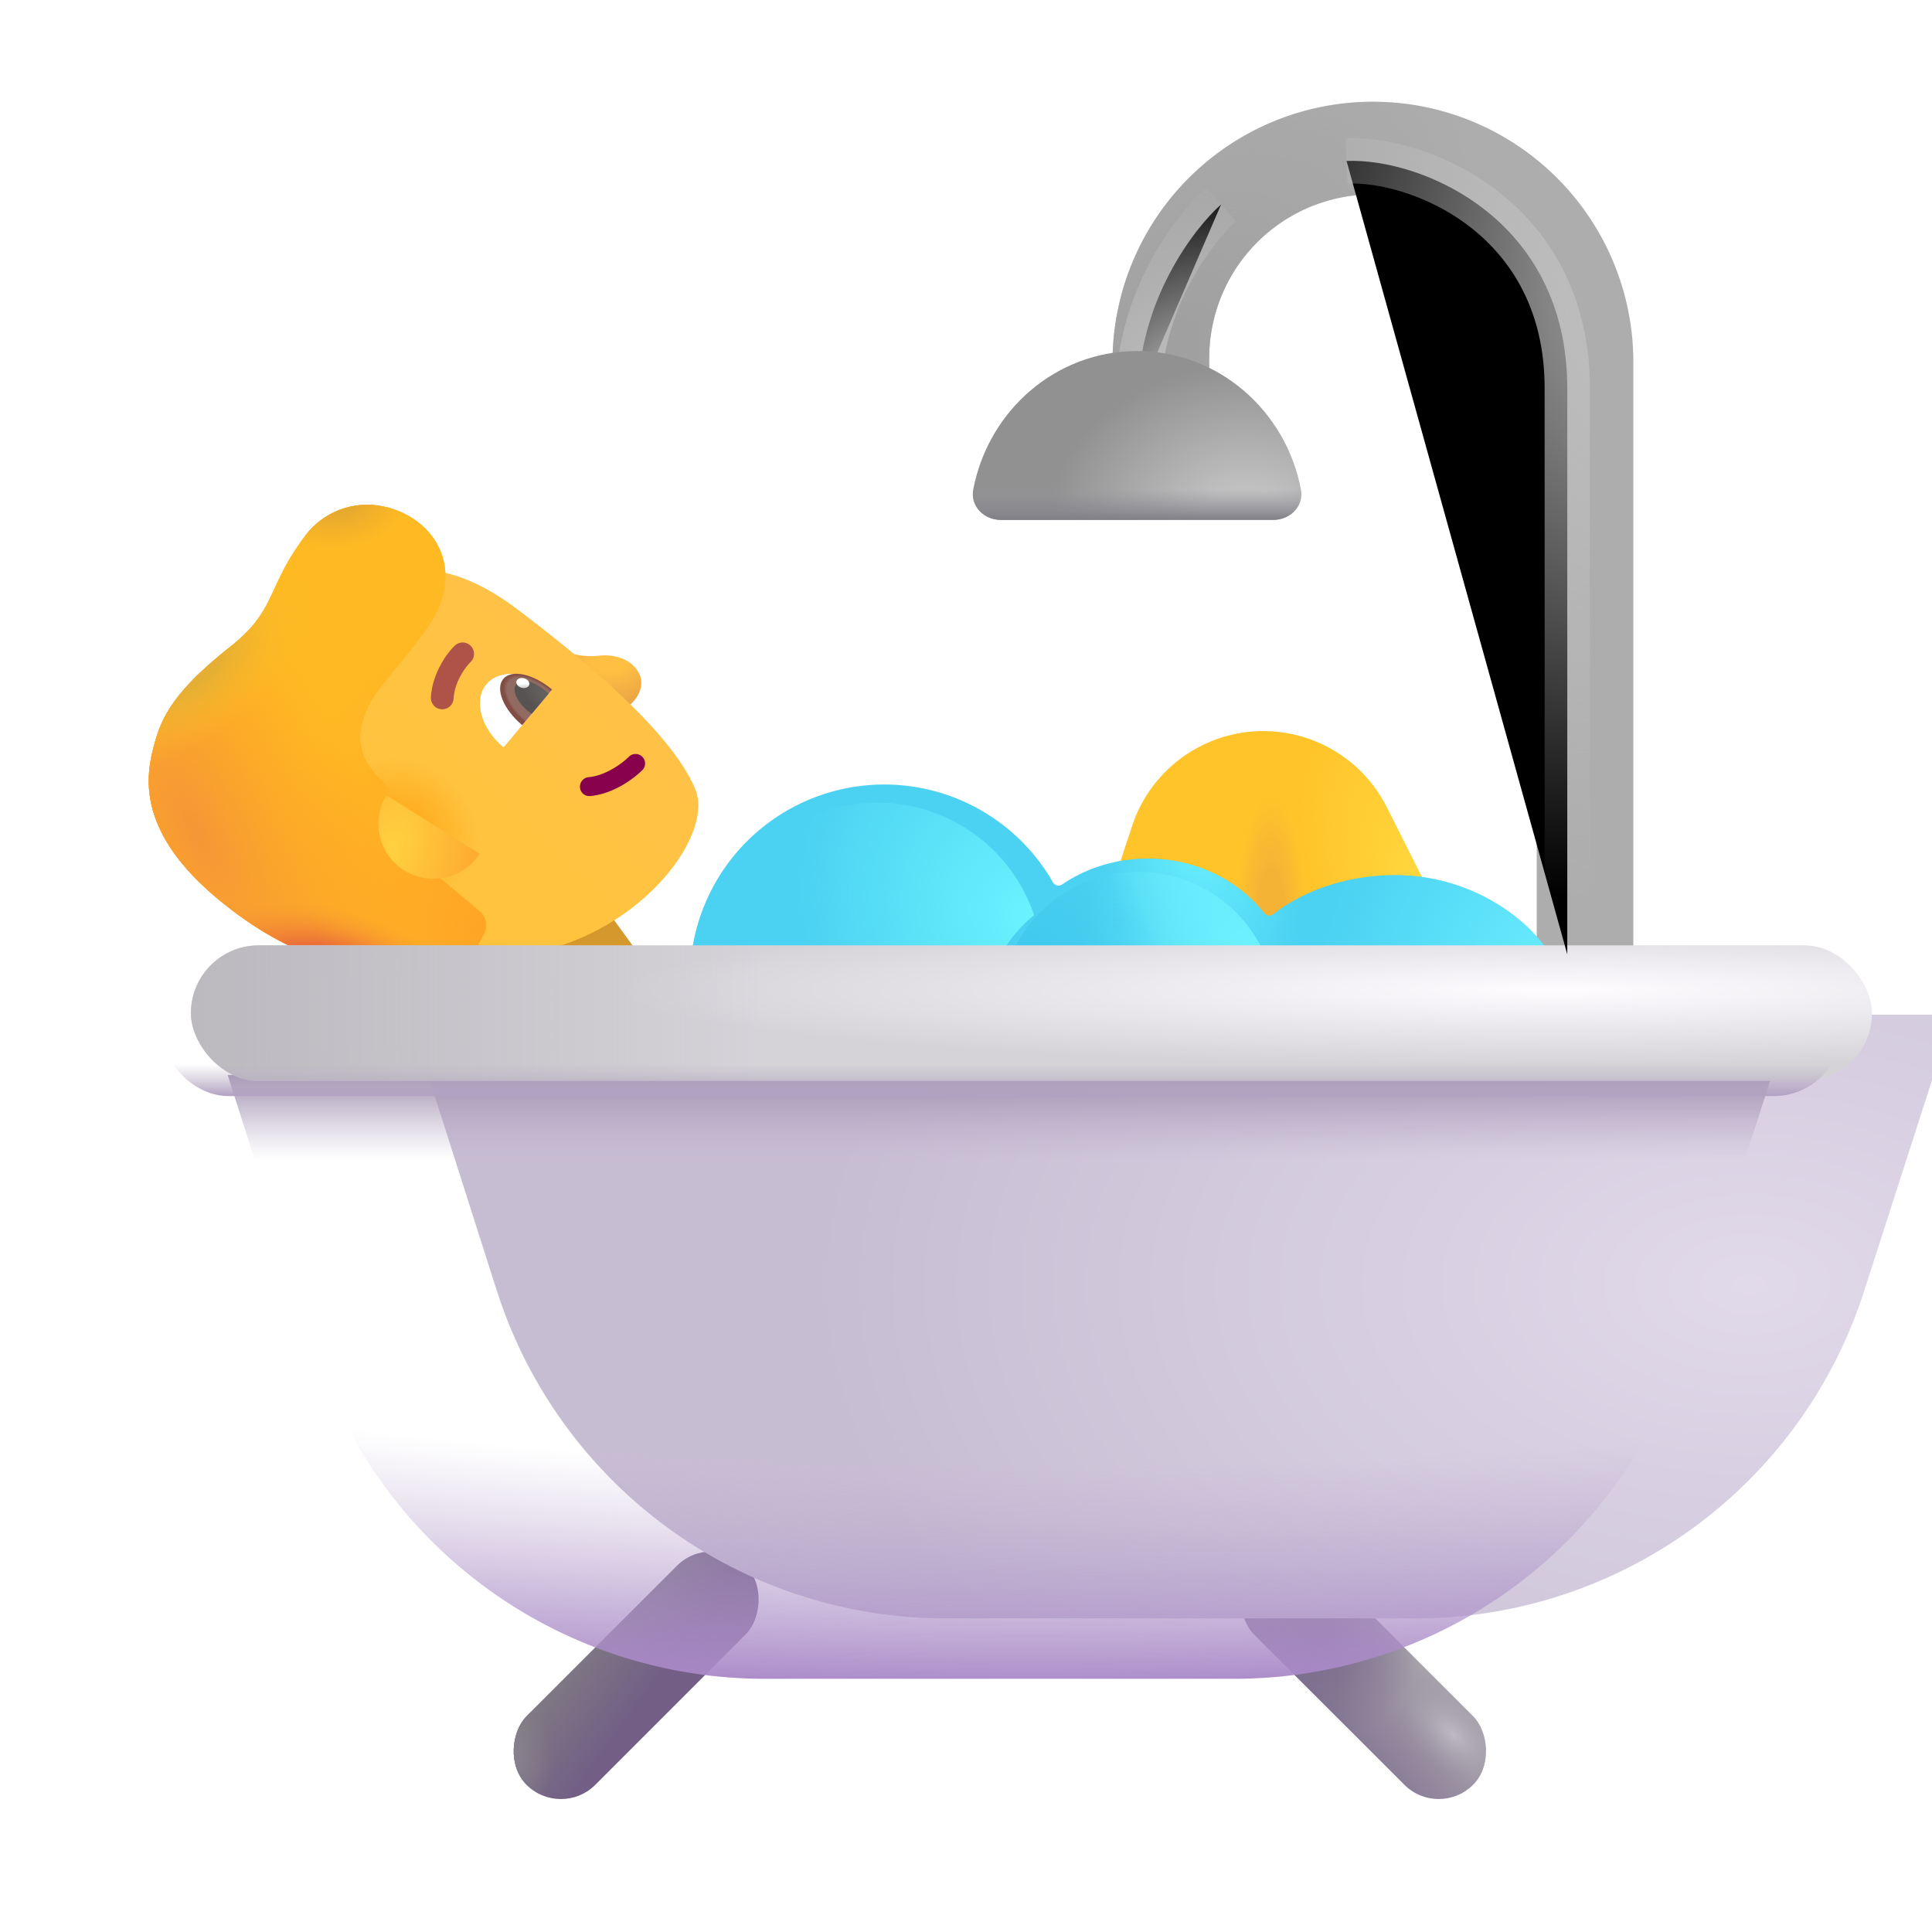 <svg width="100%" height="100%" viewBox="0 0 32 32" xmlns="http://www.w3.org/2000/svg"><path fill="#D5982D" d="m8.301 15.657 1.422-1.034 1.332 1.832-1.422 1.034z"/><g filter="url(#a)"><path fill="url(#b)" d="M18.502 13.578a2.288 2.288 0 0 1 4.216-.309l1.811 3.6h-7.117z"/><path fill="url(#c)" d="M18.502 13.578a2.288 2.288 0 0 1 4.216-.309l1.811 3.6h-7.117z"/></g><g filter="url(#d)"><path fill="#ADADAD" d="M24.953 6.182v10.937h1.6V6.182a4.313 4.313 0 0 0-8.625 0v1.03h1.6v-1.03a2.712 2.712 0 1 1 5.425 0"/><path fill="url(#e)" d="M24.953 6.182v10.937h1.6V6.182a4.313 4.313 0 0 0-8.625 0v1.03h1.6v-1.03a2.712 2.712 0 1 1 5.425 0"/></g><g filter="url(#f)"><path fill="#4BD1F1" d="M14.396 19.432a3.22 3.22 0 0 0 2.706-1.475 2.5 2.5 0 0 0 1.658.615c.659 0 1.255-.245 1.686-.64.511.615 1.402 1.023 2.415 1.023 1.586 0 2.871-.998 2.871-2.23 0-1.051-1.285-2.23-2.87-2.23-.79 0-1.505.247-2.024.647a.107.107 0 0 1-.15-.019c-.431-.546-1.134-.902-1.928-.902-.531 0-1.022.159-1.417.428a.107.107 0 0 1-.153-.035 3.219 3.219 0 1 0-2.794 4.818"/><path fill="url(#g)" d="M14.396 19.432a3.22 3.22 0 0 0 2.706-1.475 2.5 2.5 0 0 0 1.658.615c.659 0 1.255-.245 1.686-.64.511.615 1.402 1.023 2.415 1.023 1.586 0 2.871-.998 2.871-2.23 0-1.051-1.285-2.23-2.87-2.23-.79 0-1.505.247-2.024.647a.107.107 0 0 1-.15-.019c-.431-.546-1.134-.902-1.928-.902-.531 0-1.022.159-1.417.428a.107.107 0 0 1-.153-.035 3.219 3.219 0 1 0-2.794 4.818"/><path fill="url(#h)" d="M14.396 19.432a3.22 3.22 0 0 0 2.706-1.475 2.5 2.5 0 0 0 1.658.615c.659 0 1.255-.245 1.686-.64.511.615 1.402 1.023 2.415 1.023 1.586 0 2.871-.998 2.871-2.23 0-1.051-1.285-2.23-2.87-2.23-.79 0-1.505.247-2.024.647a.107.107 0 0 1-.15-.019c-.431-.546-1.134-.902-1.928-.902-.531 0-1.022.159-1.417.428a.107.107 0 0 1-.153-.035 3.219 3.219 0 1 0-2.794 4.818"/></g><g filter="url(#i)"><circle cx="18.851" cy="16.73" r="2.291" fill="url(#j)"/><circle cx="18.851" cy="16.73" r="2.291" fill="url(#k)"/></g><g filter="url(#l)"><path fill="url(#m)" fill-rule="evenodd" d="M17.128 15.157c-.476.39-.797.967-.846 1.628-.03.414.05.811.215 1.161a2.742 2.742 0 1 1 .631-2.789" clip-rule="evenodd"/></g><path fill="url(#n)" d="M9.89 10.863a1.26 1.26 0 0 1-.647-.12l-.145.172 1.082.907c.304-.096.531-.409.408-.662-.106-.216-.364-.337-.698-.297"/><g filter="url(#o)"><path fill="url(#p)" d="M8.784 10.302c-.801-.61-1.382-.671-1.59-.645L4.182 13.25l2.99 2.611c2.739.878 4.962-1.594 4.543-2.593-.418-1-2.003-2.26-2.93-2.965"/><path fill="url(#q)" d="M8.784 10.302c-.801-.61-1.382-.671-1.59-.645L4.182 13.25l2.99 2.611c2.739.878 4.962-1.594 4.543-2.593-.418-1-2.003-2.26-2.93-2.965"/></g><g filter="url(#r)"><path fill="#FFBA23" d="M6.4 8.55a1.29 1.29 0 0 0-1.35.48c-.649.865-.458 1.217-1.24 1.836-.825.654-1.106 1.083-1.236 1.55l-.003.01c-.128.46-.394 1.412 1.016 2.595 1.299 1.09 2.374 1.202 2.807 1.183l-.021.058c-.107.29.053.58.343.687.248.09.56-.058.766-.402.236-.392.402-.686.53-.919a.31.31 0 0 0-.073-.389l-1.07-.897c-.45-.378-.452-.922-.415-1.13-.453-.405-.547-.727-.464-1.055.138-.542.33-.585 1.049-1.555.722-.975.187-1.847-.638-2.053"/><path fill="url(#s)" d="M6.4 8.55a1.29 1.29 0 0 0-1.35.48c-.649.865-.458 1.217-1.24 1.836-.825.654-1.106 1.083-1.236 1.55l-.003.01c-.128.46-.394 1.412 1.016 2.595 1.299 1.09 2.374 1.202 2.807 1.183l-.021.058c-.107.29.053.58.343.687.248.09.56-.058.766-.402.236-.392.402-.686.53-.919a.31.31 0 0 0-.073-.389l-1.07-.897c-.45-.378-.452-.922-.415-1.13-.453-.405-.547-.727-.464-1.055.138-.542.33-.585 1.049-1.555.722-.975.187-1.847-.638-2.053"/><path fill="url(#t)" d="M6.4 8.55a1.29 1.29 0 0 0-1.35.48c-.649.865-.458 1.217-1.24 1.836-.825.654-1.106 1.083-1.236 1.55l-.003.01c-.128.46-.394 1.412 1.016 2.595 1.299 1.09 2.374 1.202 2.807 1.183l-.021.058c-.107.29.053.58.343.687.248.09.56-.058.766-.402.236-.392.402-.686.53-.919a.31.31 0 0 0-.073-.389l-1.07-.897c-.45-.378-.452-.922-.415-1.13-.453-.405-.547-.727-.464-1.055.138-.542.33-.585 1.049-1.555.722-.975.187-1.847-.638-2.053"/><path fill="url(#u)" d="M6.4 8.55a1.29 1.29 0 0 0-1.35.48c-.649.865-.458 1.217-1.24 1.836-.825.654-1.106 1.083-1.236 1.55l-.003.01c-.128.46-.394 1.412 1.016 2.595 1.299 1.09 2.374 1.202 2.807 1.183l-.021.058c-.107.29.053.58.343.687.248.09.56-.058.766-.402.236-.392.402-.686.53-.919a.31.31 0 0 0-.073-.389l-1.07-.897c-.45-.378-.452-.922-.415-1.13-.453-.405-.547-.727-.464-1.055.138-.542.33-.585 1.049-1.555.722-.975.187-1.847-.638-2.053"/><path fill="url(#v)" d="M6.4 8.55a1.29 1.29 0 0 0-1.35.48c-.649.865-.458 1.217-1.24 1.836-.825.654-1.106 1.083-1.236 1.55l-.003.01c-.128.46-.394 1.412 1.016 2.595 1.299 1.09 2.374 1.202 2.807 1.183l-.021.058c-.107.29.053.58.343.687.248.09.56-.058.766-.402.236-.392.402-.686.53-.919a.31.31 0 0 0-.073-.389l-1.07-.897c-.45-.378-.452-.922-.415-1.13-.453-.405-.547-.727-.464-1.055.138-.542.33-.585 1.049-1.555.722-.975.187-1.847-.638-2.053"/><path fill="url(#w)" d="M6.4 8.55a1.29 1.29 0 0 0-1.35.48c-.649.865-.458 1.217-1.24 1.836-.825.654-1.106 1.083-1.236 1.55l-.003.01c-.128.46-.394 1.412 1.016 2.595 1.299 1.09 2.374 1.202 2.807 1.183l-.021.058c-.107.29.053.58.343.687.248.09.56-.058.766-.402.236-.392.402-.686.53-.919a.31.31 0 0 0-.073-.389l-1.07-.897c-.45-.378-.452-.922-.415-1.13-.453-.405-.547-.727-.464-1.055.138-.542.33-.585 1.049-1.555.722-.975.187-1.847-.638-2.053"/></g><g filter="url(#x)"><path fill="#FFBA23" d="M6.4 8.55a1.29 1.29 0 0 0-1.35.48c-.649.865-.458 1.217-1.24 1.836-.825.654-1.106 1.083-1.236 1.55l-.003.01c-.128.46-.394 1.412 1.016 2.595 1.299 1.09 2.374 1.202 2.807 1.183l-.021.058c-.107.29.053.58.343.687.248.09.56-.058.766-.402.236-.392.402-.686.53-.919a.31.31 0 0 0-.073-.389l-1.07-.897c-.45-.378-.452-.922-.415-1.13-.453-.405-.547-.727-.464-1.055.138-.542.33-.585 1.049-1.555.722-.975.187-1.847-.638-2.053"/><path fill="url(#y)" d="M6.4 8.55a1.29 1.29 0 0 0-1.35.48c-.649.865-.458 1.217-1.24 1.836-.825.654-1.106 1.083-1.236 1.55l-.003.01c-.128.46-.394 1.412 1.016 2.595 1.299 1.09 2.374 1.202 2.807 1.183l-.021.058c-.107.29.053.58.343.687.248.09.56-.058.766-.402.236-.392.402-.686.53-.919a.31.31 0 0 0-.073-.389l-1.07-.897c-.45-.378-.452-.922-.415-1.13-.453-.405-.547-.727-.464-1.055.138-.542.33-.585 1.049-1.555.722-.975.187-1.847-.638-2.053"/><path fill="url(#z)" d="M6.4 8.55a1.29 1.29 0 0 0-1.35.48c-.649.865-.458 1.217-1.24 1.836-.825.654-1.106 1.083-1.236 1.55l-.003.01c-.128.46-.394 1.412 1.016 2.595 1.299 1.09 2.374 1.202 2.807 1.183l-.021.058c-.107.29.053.58.343.687.248.09.56-.058.766-.402.236-.392.402-.686.53-.919a.31.31 0 0 0-.073-.389l-1.07-.897c-.45-.378-.452-.922-.415-1.13-.453-.405-.547-.727-.464-1.055.138-.542.33-.585 1.049-1.555.722-.975.187-1.847-.638-2.053"/><path fill="url(#A)" d="M6.4 8.55a1.29 1.29 0 0 0-1.35.48c-.649.865-.458 1.217-1.24 1.836-.825.654-1.106 1.083-1.236 1.55l-.003.01c-.128.46-.394 1.412 1.016 2.595 1.299 1.09 2.374 1.202 2.807 1.183l-.021.058c-.107.29.053.58.343.687.248.09.56-.058.766-.402.236-.392.402-.686.53-.919a.31.31 0 0 0-.073-.389l-1.07-.897c-.45-.378-.452-.922-.415-1.13-.453-.405-.547-.727-.464-1.055.138-.542.33-.585 1.049-1.555.722-.975.187-1.847-.638-2.053"/><path fill="url(#B)" d="M6.4 8.55a1.29 1.29 0 0 0-1.35.48c-.649.865-.458 1.217-1.24 1.836-.825.654-1.106 1.083-1.236 1.55l-.003.01c-.128.46-.394 1.412 1.016 2.595 1.299 1.09 2.374 1.202 2.807 1.183l-.021.058c-.107.29.053.58.343.687.248.09.56-.058.766-.402.236-.392.402-.686.53-.919a.31.31 0 0 0-.073-.389l-1.07-.897c-.45-.378-.452-.922-.415-1.13-.453-.405-.547-.727-.464-1.055.138-.542.33-.585 1.049-1.555.722-.975.187-1.847-.638-2.053"/><path fill="url(#C)" d="M6.4 8.55a1.29 1.29 0 0 0-1.35.48c-.649.865-.458 1.217-1.24 1.836-.825.654-1.106 1.083-1.236 1.55l-.003.01c-.128.46-.394 1.412 1.016 2.595 1.299 1.09 2.374 1.202 2.807 1.183l-.021.058c-.107.29.053.58.343.687.248.09.56-.058.766-.402.236-.392.402-.686.53-.919a.31.31 0 0 0-.073-.389l-1.07-.897c-.45-.378-.452-.922-.415-1.13-.453-.405-.547-.727-.464-1.055.138-.542.33-.585 1.049-1.555.722-.975.187-1.847-.638-2.053"/></g><path fill="url(#D)" d="m7.944 14.14-1.545-.968a.912.912 0 0 0 1.545.969"/><path fill="#87014D" fill-rule="evenodd" d="M9.606 13.045c.009.086.085.149.171.14.417-.04.753-.323.852-.42a.157.157 0 1 0-.218-.225c-.085.083-.356.303-.664.333a.157.157 0 0 0-.14.172" clip-rule="evenodd"/><g filter="url(#E)"><path fill="#AF5247" fill-rule="evenodd" d="M7.731 11.09a1 1 0 0 1 .16-.222.188.188 0 1 0-.256-.276 1.3 1.3 0 0 0-.234.317c-.079.143-.15.328-.163.532a.188.188 0 1 0 .375.023.9.9 0 0 1 .118-.375" clip-rule="evenodd"/></g><path fill="#fff" d="m9.138 11.429-.798.95c-.377-.315-.503-.784-.283-1.046.22-.263.704-.22 1.08.096"/><path fill="url(#F)" d="m8.65 12.01-.004-.002c-.308-.259-.447-.6-.31-.763.136-.163.496-.085.804.173l.004.003z"/><path fill="url(#G)" d="M8.807 11.823a1 1 0 0 1-.072-.055c-.179-.15-.26-.346-.182-.44.079-.093.287-.047.465.103q.036.03.066.062z"/><ellipse fill="url(#H)" rx=".081" ry=".11" transform="matrix(-.266 .964 .964 .265 8.66 11.313)"/><rect width="1.608" height="5.132" fill="url(#I)" rx=".804" transform="scale(-1 1)rotate(45 -41.287 -13.075)"/><rect width="1.608" height="5.132" fill="url(#J)" rx=".804" transform="scale(-1 1)rotate(45 -41.287 -13.075)"/><rect width="1.608" height="5.132" fill="url(#K)" rx=".804" transform="scale(-1 1)rotate(45 -41.287 -13.075)"/><rect width="1.608" height="5.132" x="11.783" y="25.365" fill="#735F86" rx=".804" transform="rotate(45 11.783 25.365)"/><rect width="1.608" height="5.132" x="11.783" y="25.365" fill="url(#L)" rx=".804" transform="rotate(45 11.783 25.365)"/><rect width="1.608" height="5.132" x="11.783" y="25.365" fill="url(#M)" rx=".804" transform="rotate(45 11.783 25.365)"/><g filter="url(#N)"><path fill="url(#O)" d="m5.228 22.376-1.457-4.57H29.35l-1.478 4.59a7.8 7.8 0 0 1-7.425 5.41H12.66a7.8 7.8 0 0 1-7.431-5.43"/></g><path fill="url(#P)" d="m5.228 22.376-1.457-4.57H29.35l-1.478 4.59a7.8 7.8 0 0 1-7.425 5.41H12.66a7.8 7.8 0 0 1-7.431-5.43"/><path fill="url(#Q)" d="m5.228 22.376-1.457-4.57H29.35l-1.478 4.59a7.8 7.8 0 0 1-7.425 5.41H12.66a7.8 7.8 0 0 1-7.431-5.43"/><g filter="url(#R)"><rect width="27.844" height="2.246" x="2.662" y="15.908" fill="url(#S)" rx="1.123"/><rect width="27.844" height="2.246" x="2.662" y="15.908" fill="url(#T)" rx="1.123"/></g><rect width="27.844" height="2.246" x="2.662" y="15.908" fill="url(#U)" rx="1.123"/><g filter="url(#V)"><path stroke="url(#W)" stroke-width=".75" d="M22.303 2.666c1.218-.052 3.656.94 3.656 3.766v9.375"/></g><g filter="url(#X)"><path stroke="url(#Y)" stroke-width=".75" d="M20.226 3.385c-.458.406-1.375 1.612-1.375 3.187"/></g><path fill="url(#Z)" d="M21.092 8.611c.279 0 .508-.23.456-.504-.25-1.307-1.37-2.293-2.714-2.293-1.345 0-2.465.986-2.714 2.293-.053.274.177.504.456.504z"/><path fill="url(#aa)" d="M21.092 8.611c.279 0 .508-.23.456-.504-.25-1.307-1.37-2.293-2.714-2.293-1.345 0-2.465.986-2.714 2.293-.053.274.177.504.456.504z"/><defs><radialGradient id="b" cx="0" cy="0" r="1" gradientTransform="matrix(0 -2.094 .58 0 20.803 15.15)" gradientUnits="userSpaceOnUse"><stop offset=".41" stop-color="#F5B336"/><stop offset="1" stop-color="#FFC42A"/></radialGradient><radialGradient id="c" cx="0" cy="0" r="1" gradientTransform="matrix(-1.5 -3.094 1.674 -.812 23.521 14.713)" gradientUnits="userSpaceOnUse"><stop stop-color="#FFD940"/><stop offset="1" stop-color="#FFD940" stop-opacity="0"/></radialGradient><radialGradient id="e" cx="0" cy="0" r="1" gradientTransform="rotate(-45.372 16.754 -19.197)scale(6.806 3.849)" gradientUnits="userSpaceOnUse"><stop stop-color="#A09FA0"/><stop offset="1" stop-color="#A09FA0" stop-opacity="0"/></radialGradient><radialGradient id="g" cx="0" cy="0" r="1" gradientTransform="rotate(-150.994 14.7 4.713)scale(3.609 4.343)" gradientUnits="userSpaceOnUse"><stop stop-color="#66EBFF"/><stop offset="1" stop-color="#66EBFF" stop-opacity="0"/></radialGradient><radialGradient id="h" cx="0" cy="0" r="1" gradientTransform="matrix(1.062 2.625 -1.485 .601 19.49 13.838)" gradientUnits="userSpaceOnUse"><stop stop-color="#6AF0FF"/><stop offset="1" stop-color="#6AF0FF" stop-opacity="0"/></radialGradient><radialGradient id="j" cx="0" cy="0" r="1" gradientTransform="matrix(-1.9 -2.562 2.101 -1.558 20.752 15.874)" gradientUnits="userSpaceOnUse"><stop stop-color="#6EF3FF"/><stop offset="1" stop-color="#6EF3FF" stop-opacity="0"/></radialGradient><radialGradient id="k" cx="0" cy="0" r="1" gradientTransform="matrix(1.312 -2.344 2.006 1.123 16.846 16.405)" gradientUnits="userSpaceOnUse"><stop stop-color="#3DC6EB"/><stop offset="1" stop-color="#3DC6EB" stop-opacity="0"/></radialGradient><radialGradient id="m" cx="0" cy="0" r="1" gradientTransform="rotate(-138.668 11.431 4.377)scale(4.203 3.666)" gradientUnits="userSpaceOnUse"><stop stop-color="#6BF3FF"/><stop offset="1" stop-color="#6BF3FF" stop-opacity="0"/></radialGradient><radialGradient id="n" cx="0" cy="0" r="1" gradientTransform="rotate(67.286 -3.046 13.051)scale(.855 1.089)" gradientUnits="userSpaceOnUse"><stop offset=".332" stop-color="#FFBF42"/><stop offset="1" stop-color="#EBA544"/></radialGradient><radialGradient id="q" cx="0" cy="0" r="1" gradientTransform="rotate(-53.176 17.336 .04)scale(1.062 1.293)" gradientUnits="userSpaceOnUse"><stop offset=".156" stop-color="#FFAB1D"/><stop offset="1" stop-color="#FFAB1D" stop-opacity="0"/></radialGradient><radialGradient id="s" cx="0" cy="0" r="1" gradientTransform="rotate(175.461 3.644 7.914)scale(3.417 4.994)" gradientUnits="userSpaceOnUse"><stop stop-color="#FFA526"/><stop offset="1" stop-color="#FFA526" stop-opacity="0"/></radialGradient><radialGradient id="t" cx="0" cy="0" r="1" gradientTransform="matrix(2.572 -1.327 3.486 6.758 3.247 13.916)" gradientUnits="userSpaceOnUse"><stop stop-color="#F69637"/><stop offset="1" stop-color="#FCA123" stop-opacity="0"/></radialGradient><radialGradient id="u" cx="0" cy="0" r="1" gradientTransform="matrix(1.766 -1.464 .675 .815 3.259 11.249)" gradientUnits="userSpaceOnUse"><stop offset=".174" stop-color="#E4AF34"/><stop offset="1" stop-color="#FFBF27" stop-opacity="0"/></radialGradient><radialGradient id="v" cx="0" cy="0" r="1" gradientTransform="matrix(.048 .873 -1.261 .069 5.53 8.375)" gradientUnits="userSpaceOnUse"><stop offset=".117" stop-color="#E0A531"/><stop offset="1" stop-color="#E0A531" stop-opacity="0"/></radialGradient><radialGradient id="w" cx="0" cy="0" r="1" gradientTransform="matrix(-2.375 -.766 .349 -1.082 5.584 16.338)" gradientUnits="userSpaceOnUse"><stop offset=".368" stop-color="#E8653B"/><stop offset="1" stop-color="#FAA030" stop-opacity="0"/></radialGradient><radialGradient id="y" cx="0" cy="0" r="1" gradientTransform="rotate(175.461 3.644 7.914)scale(3.417 4.994)" gradientUnits="userSpaceOnUse"><stop stop-color="#FFA526"/><stop offset="1" stop-color="#FFA526" stop-opacity="0"/></radialGradient><radialGradient id="z" cx="0" cy="0" r="1" gradientTransform="matrix(2.572 -1.327 3.486 6.758 3.247 13.916)" gradientUnits="userSpaceOnUse"><stop stop-color="#F69637"/><stop offset="1" stop-color="#FCA123" stop-opacity="0"/></radialGradient><radialGradient id="A" cx="0" cy="0" r="1" gradientTransform="matrix(1.766 -1.464 .675 .815 3.259 11.249)" gradientUnits="userSpaceOnUse"><stop offset=".174" stop-color="#E4AF34"/><stop offset="1" stop-color="#FFBF27" stop-opacity="0"/></radialGradient><radialGradient id="B" cx="0" cy="0" r="1" gradientTransform="matrix(.048 .873 -1.261 .069 5.53 8.375)" gradientUnits="userSpaceOnUse"><stop offset=".117" stop-color="#E0A531"/><stop offset="1" stop-color="#E0A531" stop-opacity="0"/></radialGradient><radialGradient id="C" cx="0" cy="0" r="1" gradientTransform="matrix(-2.375 -.766 .349 -1.082 5.584 16.338)" gradientUnits="userSpaceOnUse"><stop offset=".368" stop-color="#E8653B"/><stop offset="1" stop-color="#FAA030" stop-opacity="0"/></radialGradient><radialGradient id="D" cx="0" cy="0" r="1" gradientTransform="matrix(1.271 .323 -.526 2.066 6.495 14.041)" gradientUnits="userSpaceOnUse"><stop offset=".04" stop-color="#FFD040"/><stop offset="1" stop-color="#FEAD30"/></radialGradient><radialGradient id="F" cx="0" cy="0" r="1" gradientTransform="matrix(-.221 .263 -.511 -.428 8.894 11.678)" gradientUnits="userSpaceOnUse"><stop offset=".895" stop-color="#916A62"/><stop offset="1" stop-color="#824D44"/></radialGradient><radialGradient id="G" cx="0" cy="0" r="1" gradientTransform="matrix(-.202 .24 -.52 -.436 9.05 11.534)" gradientUnits="userSpaceOnUse"><stop stop-color="#666361"/><stop offset=".813" stop-color="#565352"/></radialGradient><radialGradient id="J" cx="0" cy="0" r="1" gradientTransform="rotate(79.16 -.565 1.44)scale(1.586 1.727)" gradientUnits="userSpaceOnUse"><stop stop-color="#7A6A8B"/><stop offset="1" stop-color="#7A6A8B" stop-opacity="0"/></radialGradient><radialGradient id="K" cx="0" cy="0" r="1" gradientTransform="rotate(-89.442 2.4 1.929)scale(1.401 .728)" gradientUnits="userSpaceOnUse"><stop stop-color="#BEBAC2"/><stop offset="1" stop-color="#968DA0" stop-opacity="0"/></radialGradient><radialGradient id="M" cx="0" cy="0" r="1" gradientTransform="rotate(-47.663 40.378 1.498)scale(.673 1.044)" gradientUnits="userSpaceOnUse"><stop stop-color="#88828E"/><stop offset="1" stop-color="#88828E" stop-opacity="0"/></radialGradient><radialGradient id="O" cx="0" cy="0" r="1" gradientTransform="matrix(-15.562 -.062 .039 -9.685 25.99 22.307)" gradientUnits="userSpaceOnUse"><stop stop-color="#E1DAEA"/><stop offset="1" stop-color="#C7BDD3"/></radialGradient><radialGradient id="P" cx="0" cy="0" r="1" gradientTransform="matrix(0 8.625 -39.156 0 17.115 19.37)" gradientUnits="userSpaceOnUse"><stop offset=".572" stop-color="#BBA9CD" stop-opacity="0"/><stop offset="1" stop-color="#A887C7"/></radialGradient><radialGradient id="S" cx="0" cy="0" r="1" gradientTransform="matrix(0 1.25 -15.496 0 25.24 16.65)" gradientUnits="userSpaceOnUse"><stop stop-color="#FEFCFF"/><stop offset="1" stop-color="#D5D3D8"/></radialGradient><radialGradient id="W" cx="0" cy="0" r="1" gradientTransform="matrix(-6.719 10.188 -7.156 -4.72 28.771 3.62)" gradientUnits="userSpaceOnUse"><stop offset=".008" stop-color="#C1C1C2"/><stop offset="1" stop-color="#C1C1C2" stop-opacity="0"/></radialGradient><radialGradient id="Y" cx="0" cy="0" r="1" gradientTransform="matrix(1.5 -3.531 2.698 1.146 19.539 6.572)" gradientUnits="userSpaceOnUse"><stop offset=".008" stop-color="#C1C1C2"/><stop offset="1" stop-color="#C1C1C2" stop-opacity="0"/></radialGradient><radialGradient id="Z" cx="0" cy="0" r="1" gradientTransform="matrix(-4.534 0 0 -3.559 20.646 8.611)" gradientUnits="userSpaceOnUse"><stop offset=".145" stop-color="#C1C1C2"/><stop offset=".717" stop-color="#929192"/></radialGradient><filter id="a" width="7.367" height="4.959" x="17.412" y="12.01" color-interpolation-filters="sRGB" filterUnits="userSpaceOnUse"><feFlood flood-opacity="0" result="BackgroundImageFix"/><feBlend in="SourceGraphic" in2="BackgroundImageFix" result="shape"/><feColorMatrix in="SourceAlpha" result="hardAlpha" values="0 0 0 0 0 0 0 0 0 0 0 0 0 0 0 0 0 0 127 0"/><feOffset dx=".25" dy=".1"/><feGaussianBlur stdDeviation=".4"/><feComposite in2="hardAlpha" k2="-1" k3="1" operator="arithmetic"/><feColorMatrix values="0 0 0 0 0.827 0 0 0 0 0.635 0 0 0 0 0.235 0 0 0 1 0"/><feBlend in2="shape" result="effect1_innerShadow_3987_24055"/></filter><filter id="d" width="9.125" height="15.5" x="17.928" y="1.619" color-interpolation-filters="sRGB" filterUnits="userSpaceOnUse"><feFlood flood-opacity="0" result="BackgroundImageFix"/><feBlend in="SourceGraphic" in2="BackgroundImageFix" result="shape"/><feColorMatrix in="SourceAlpha" result="hardAlpha" values="0 0 0 0 0 0 0 0 0 0 0 0 0 0 0 0 0 0 127 0"/><feOffset dx=".5" dy="-.25"/><feGaussianBlur stdDeviation=".375"/><feComposite in2="hardAlpha" k2="-1" k3="1" operator="arithmetic"/><feColorMatrix values="0 0 0 0 0.51 0 0 0 0 0.502 0 0 0 0 0.498 0 0 0 1 0"/><feBlend in2="shape" result="effect1_innerShadow_3987_24055"/></filter><filter id="f" width="14.805" height="6.438" x="11.178" y="12.994" color-interpolation-filters="sRGB" filterUnits="userSpaceOnUse"><feFlood flood-opacity="0" result="BackgroundImageFix"/><feBlend in="SourceGraphic" in2="BackgroundImageFix" result="shape"/><feColorMatrix in="SourceAlpha" result="hardAlpha" values="0 0 0 0 0 0 0 0 0 0 0 0 0 0 0 0 0 0 127 0"/><feOffset dx=".25"/><feGaussianBlur stdDeviation=".5"/><feComposite in2="hardAlpha" k2="-1" k3="1" operator="arithmetic"/><feColorMatrix values="0 0 0 0 0.416 0 0 0 0 0.678 0 0 0 0 0.749 0 0 0 1 0"/><feBlend in2="shape" result="effect1_innerShadow_3987_24055"/></filter><filter id="i" width="5.582" height="5.582" x="16.06" y="13.94" color-interpolation-filters="sRGB" filterUnits="userSpaceOnUse"><feFlood flood-opacity="0" result="BackgroundImageFix"/><feBlend in="SourceGraphic" in2="BackgroundImageFix" result="shape"/><feGaussianBlur result="effect1_foregroundBlur_3987_24055" stdDeviation=".25"/></filter><filter id="l" width="6.341" height="6.485" x="11.287" y="12.793" color-interpolation-filters="sRGB" filterUnits="userSpaceOnUse"><feFlood flood-opacity="0" result="BackgroundImageFix"/><feBlend in="SourceGraphic" in2="BackgroundImageFix" result="shape"/><feGaussianBlur result="effect1_foregroundBlur_3987_24055" stdDeviation=".25"/></filter><filter id="o" width="7.784" height="6.593" x="3.981" y="9.452" color-interpolation-filters="sRGB" filterUnits="userSpaceOnUse"><feFlood flood-opacity="0" result="BackgroundImageFix"/><feBlend in="SourceGraphic" in2="BackgroundImageFix" result="shape"/><feColorMatrix in="SourceAlpha" result="hardAlpha" values="0 0 0 0 0 0 0 0 0 0 0 0 0 0 0 0 0 0 127 0"/><feOffset dx="-.2" dy="-.2"/><feGaussianBlur stdDeviation=".5"/><feComposite in2="hardAlpha" k2="-1" k3="1" operator="arithmetic"/><feColorMatrix values="0 0 0 0 0.949 0 0 0 0 0.533 0 0 0 0 0.216 0 0 0 1 0"/><feBlend in2="shape" result="effect1_innerShadow_3987_24055"/></filter><filter id="r" width="5.587" height="8.617" x="2.464" y="8.358" color-interpolation-filters="sRGB" filterUnits="userSpaceOnUse"><feFlood flood-opacity="0" result="BackgroundImageFix"/><feBlend in="SourceGraphic" in2="BackgroundImageFix" result="shape"/><feColorMatrix in="SourceAlpha" result="hardAlpha" values="0 0 0 0 0 0 0 0 0 0 0 0 0 0 0 0 0 0 127 0"/><feOffset dy="-.15"/><feGaussianBlur stdDeviation=".15"/><feComposite in2="hardAlpha" k2="-1" k3="1" operator="arithmetic"/><feColorMatrix values="0 0 0 0 1 0 0 0 0 0.608 0 0 0 0 0.118 0 0 0 1 0"/><feBlend in2="shape" result="effect1_innerShadow_3987_24055"/></filter><filter id="x" width="5.587" height="8.617" x="2.464" y="8.358" color-interpolation-filters="sRGB" filterUnits="userSpaceOnUse"><feFlood flood-opacity="0" result="BackgroundImageFix"/><feBlend in="SourceGraphic" in2="BackgroundImageFix" result="shape"/><feColorMatrix in="SourceAlpha" result="hardAlpha" values="0 0 0 0 0 0 0 0 0 0 0 0 0 0 0 0 0 0 127 0"/><feOffset dy="-.15"/><feGaussianBlur stdDeviation=".15"/><feComposite in2="hardAlpha" k2="-1" k3="1" operator="arithmetic"/><feColorMatrix values="0 0 0 0 1 0 0 0 0 0.608 0 0 0 0 0.118 0 0 0 1 0"/><feBlend in2="shape" result="effect1_innerShadow_3987_24055"/></filter><filter id="E" width=".814" height="1.199" x="7.137" y="10.542" color-interpolation-filters="sRGB" filterUnits="userSpaceOnUse"><feFlood flood-opacity="0" result="BackgroundImageFix"/><feBlend in="SourceGraphic" in2="BackgroundImageFix" result="shape"/><feColorMatrix in="SourceAlpha" result="hardAlpha" values="0 0 0 0 0 0 0 0 0 0 0 0 0 0 0 0 0 0 127 0"/><feOffset dx="-.1" dy=".1"/><feGaussianBlur stdDeviation=".1"/><feComposite in2="hardAlpha" k2="-1" k3="1" operator="arithmetic"/><feColorMatrix values="0 0 0 0 0.682 0 0 0 0 0.22 0 0 0 0 0.133 0 0 0 1 0"/><feBlend in2="shape" result="effect1_innerShadow_3987_24055"/></filter><filter id="N" width="28.578" height="11" x="3.771" y="16.807" color-interpolation-filters="sRGB" filterUnits="userSpaceOnUse"><feFlood flood-opacity="0" result="BackgroundImageFix"/><feBlend in="SourceGraphic" in2="BackgroundImageFix" result="shape"/><feColorMatrix in="SourceAlpha" result="hardAlpha" values="0 0 0 0 0 0 0 0 0 0 0 0 0 0 0 0 0 0 127 0"/><feOffset dx="3" dy="-1"/><feGaussianBlur stdDeviation="2"/><feComposite in2="hardAlpha" k2="-1" k3="1" operator="arithmetic"/><feColorMatrix values="0 0 0 0 0.678 0 0 0 0 0.655 0 0 0 0 0.71 0 0 0 1 0"/><feBlend in2="shape" result="effect1_innerShadow_3987_24055"/></filter><filter id="R" width="28.344" height="2.496" x="2.662" y="15.658" color-interpolation-filters="sRGB" filterUnits="userSpaceOnUse"><feFlood flood-opacity="0" result="BackgroundImageFix"/><feBlend in="SourceGraphic" in2="BackgroundImageFix" result="shape"/><feColorMatrix in="SourceAlpha" result="hardAlpha" values="0 0 0 0 0 0 0 0 0 0 0 0 0 0 0 0 0 0 127 0"/><feOffset dx=".5" dy="-.25"/><feGaussianBlur stdDeviation=".5"/><feComposite in2="hardAlpha" k2="-1" k3="1" operator="arithmetic"/><feColorMatrix values="0 0 0 0 0.706 0 0 0 0 0.698 0 0 0 0 0.706 0 0 0 1 0"/><feBlend in2="shape" result="effect1_innerShadow_3987_24055"/></filter><filter id="V" width="5.047" height="14.518" x="21.787" y="1.789" color-interpolation-filters="sRGB" filterUnits="userSpaceOnUse"><feFlood flood-opacity="0" result="BackgroundImageFix"/><feBlend in="SourceGraphic" in2="BackgroundImageFix" result="shape"/><feGaussianBlur result="effect1_foregroundBlur_3987_24055" stdDeviation=".25"/></filter><filter id="X" width="2.999" height="4.468" x="17.976" y="2.604" color-interpolation-filters="sRGB" filterUnits="userSpaceOnUse"><feFlood flood-opacity="0" result="BackgroundImageFix"/><feBlend in="SourceGraphic" in2="BackgroundImageFix" result="shape"/><feGaussianBlur result="effect1_foregroundBlur_3987_24055" stdDeviation=".25"/></filter><linearGradient id="p" x1="7.879" x2="10.356" y1="14.191" y2="11.575" gradientUnits="userSpaceOnUse"><stop stop-color="#FFC33E"/><stop offset="1" stop-color="#FFC247"/></linearGradient><linearGradient id="H" x1="-.009" x2=".225" y1=".062" y2=".139" gradientUnits="userSpaceOnUse"><stop stop-color="#fff"/><stop offset="1" stop-color="#fff" stop-opacity="0"/></linearGradient><linearGradient id="I" x1="1.641" x2="-.116" y1="2.961" y2="3.171" gradientUnits="userSpaceOnUse"><stop stop-color="#887A96"/><stop offset="1" stop-color="#A9A6AC"/></linearGradient><linearGradient id="L" x1="11.468" x2="13.015" y1="28.867" y2="28.624" gradientUnits="userSpaceOnUse"><stop stop-color="#807D83"/><stop offset="1" stop-color="#807D83" stop-opacity="0"/></linearGradient><linearGradient id="Q" x1="16.56" x2="16.56" y1="17.807" y2="19.213" gradientUnits="userSpaceOnUse"><stop stop-color="#A090B0"/><stop offset="1" stop-color="#BCB0C8" stop-opacity="0"/></linearGradient><linearGradient id="T" x1="2.865" x2="12.115" y1="17.244" y2="17.244" gradientUnits="userSpaceOnUse"><stop stop-color="#BCB9BF"/><stop offset="1" stop-color="#BCB9BF" stop-opacity="0"/></linearGradient><linearGradient id="U" x1="17.928" x2="17.928" y1="18.154" y2="17.619" gradientUnits="userSpaceOnUse"><stop stop-color="#B1A1C2"/><stop offset="1" stop-color="#BBB2C3" stop-opacity="0"/></linearGradient><linearGradient id="aa" x1="19.412" x2="19.412" y1="8.611" y2="8.104" gradientUnits="userSpaceOnUse"><stop stop-color="#807F86"/><stop offset="1" stop-color="#8F9198" stop-opacity="0"/></linearGradient></defs></svg>